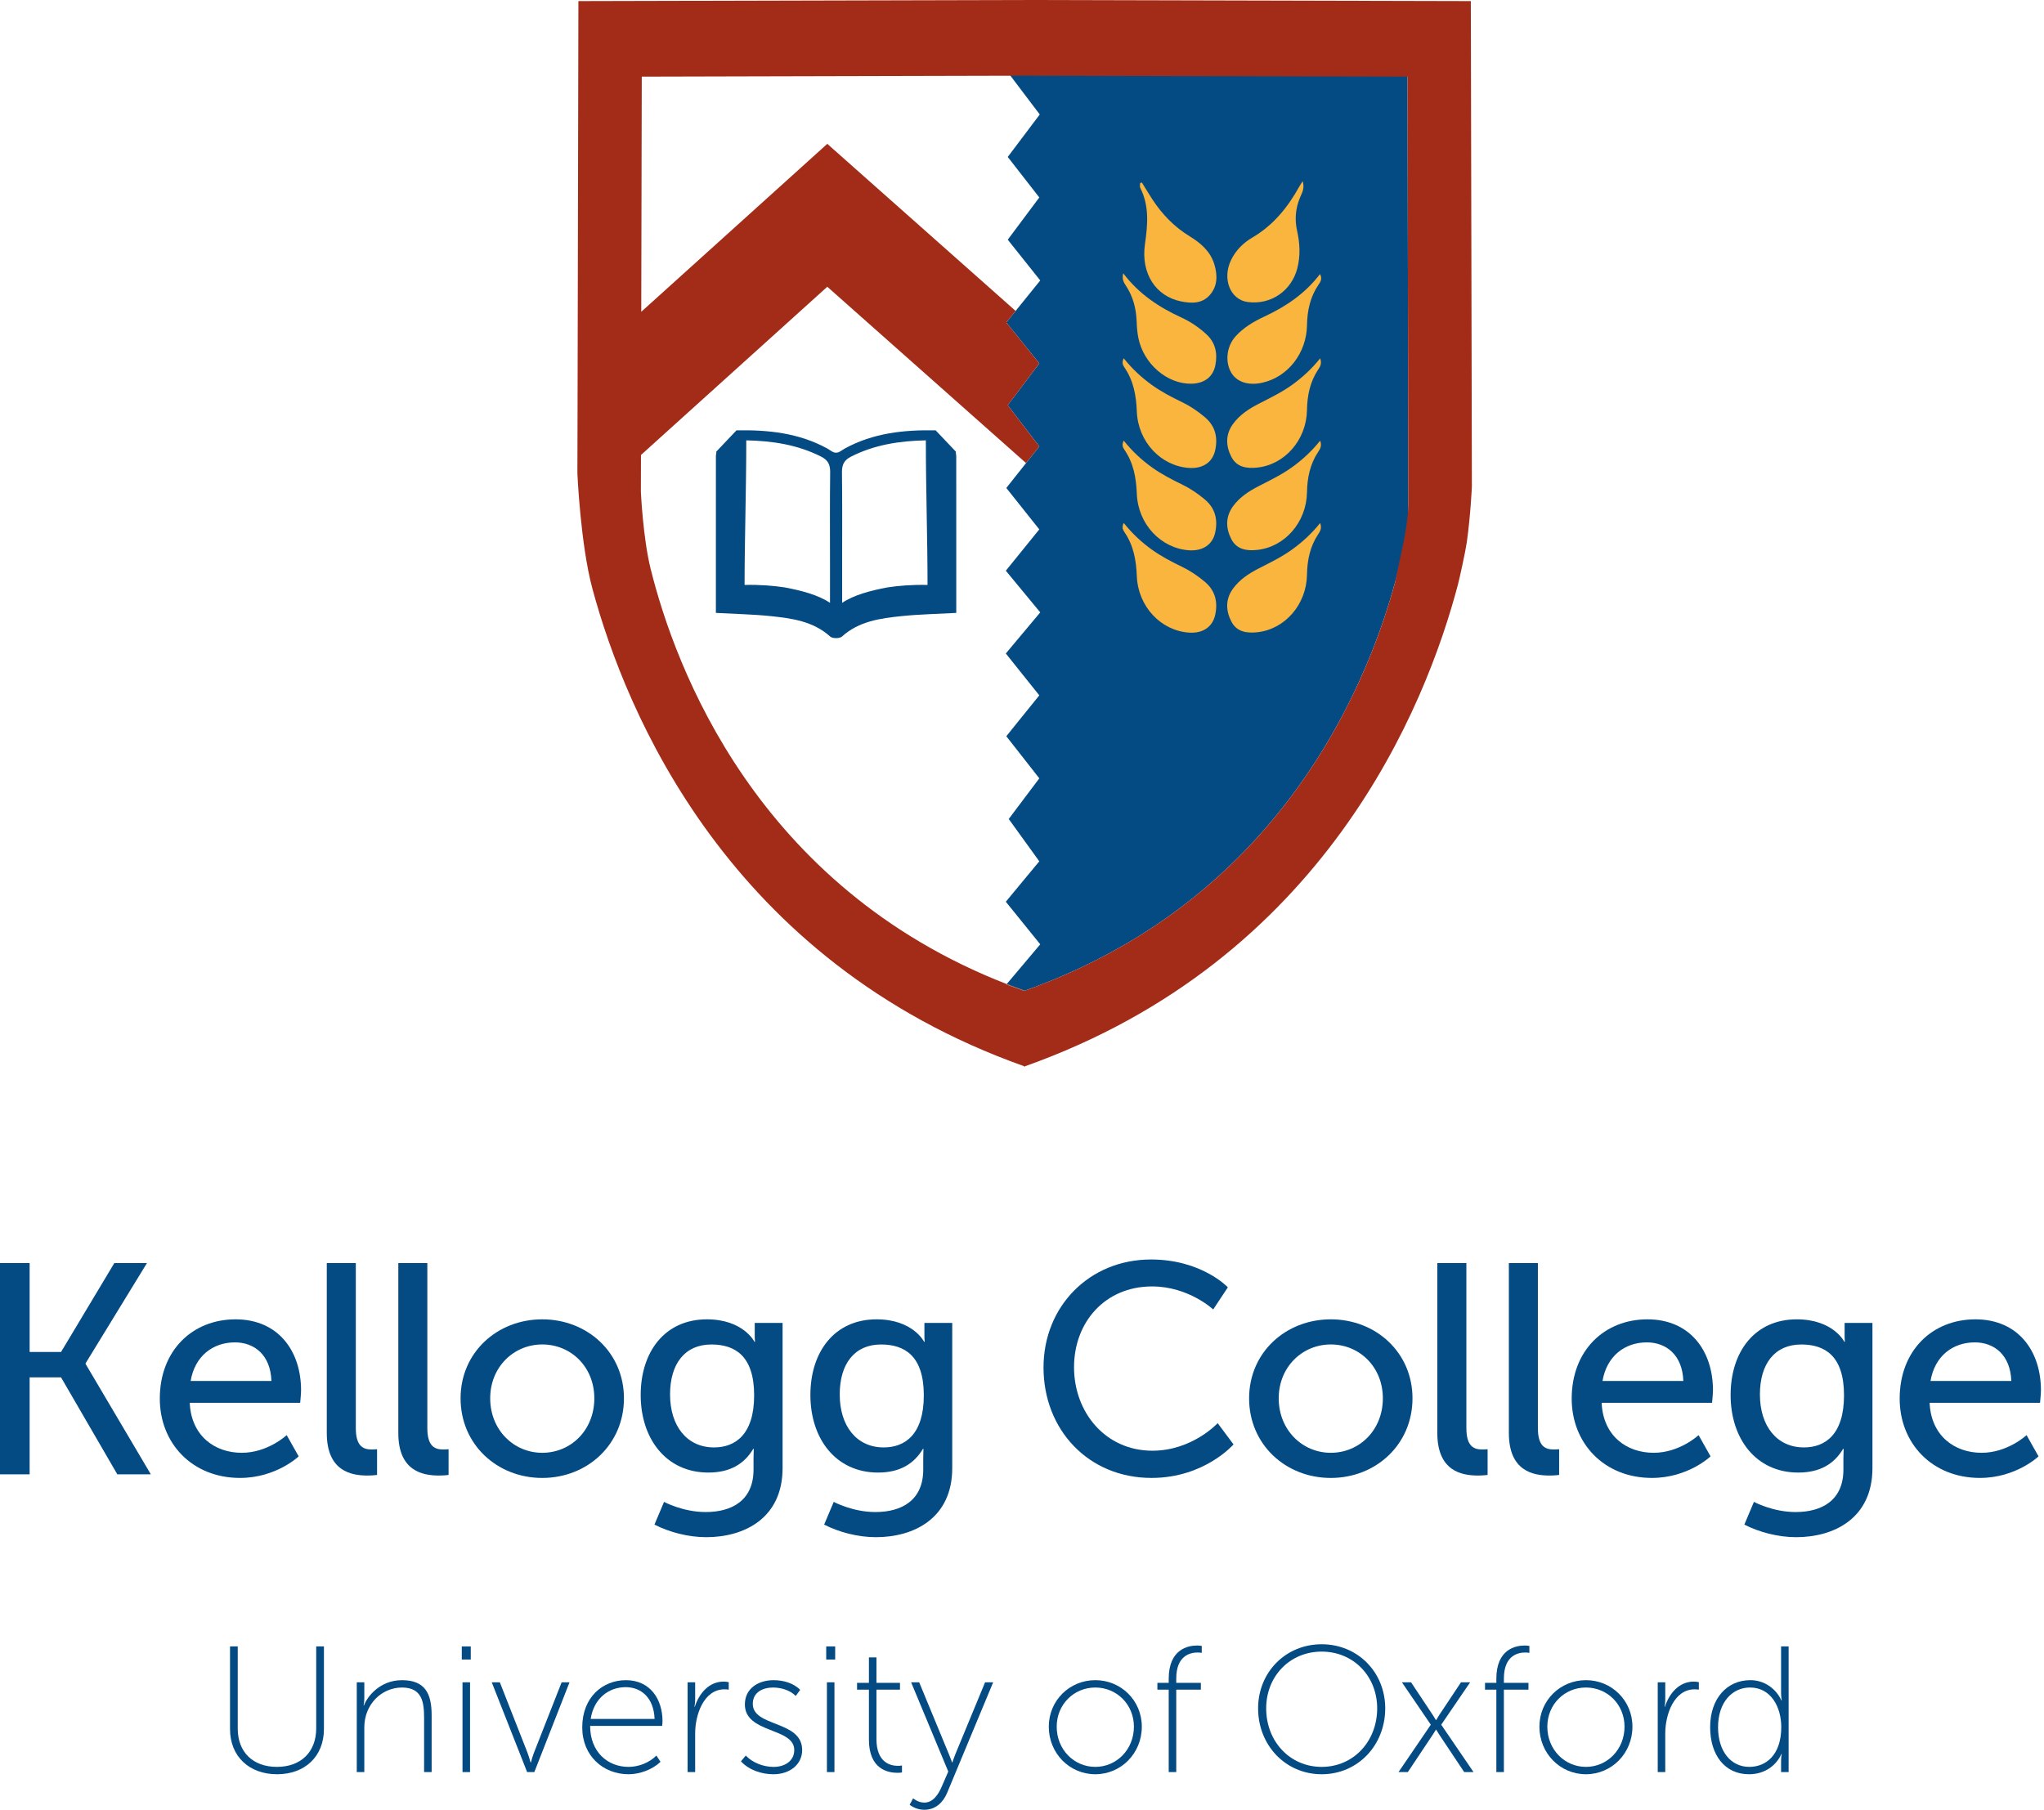 
<svg width="131px" height="116px" viewBox="0 0 131 116" version="1.1" xmlns="http://www.w3.org/2000/svg" xmlns:xlink="http://www.w3.org/1999/xlink">
    <g id="Home" stroke="none" stroke-width="1" fill="none" fill-rule="evenodd">
        <g id="Desktop" transform="translate(-617, -20)">
            <g id="Group" transform="translate(617, 20)">
                <path d="M56.876,37.65 C55.774,37.858 54.722,38.136 53.973,38.641 L53.973,38.215 L53.973,36.056 C53.973,34.125 53.986,32.194 53.962,30.265 C53.957,29.782 54.102,29.492 54.543,29.267 C56.037,28.51 57.626,28.261 59.338,28.224 C59.338,31.355 59.446,34.615 59.446,37.491 C58.424,37.472 57.611,37.54 56.876,37.65 M53.195,36.056 L53.195,38.215 L53.195,38.641 C52.446,38.136 51.393,37.858 50.291,37.65 C49.555,37.54 48.743,37.472 47.72,37.491 C47.72,34.615 47.829,31.355 47.829,28.224 C49.541,28.261 51.13,28.51 52.625,29.267 C53.066,29.492 53.211,29.782 53.205,30.265 C53.181,32.194 53.195,34.125 53.195,36.056 M61.259,29.046 L61.262,28.948 L59.967,27.585 C57.916,27.542 55.962,27.761 54.17,28.734 C53.946,28.857 53.766,29.029 53.584,29.014 C53.401,29.029 53.22,28.857 52.997,28.734 C51.205,27.761 49.252,27.542 47.2,27.585 L45.906,28.948 L45.908,29.046 C45.872,29.168 45.882,29.33 45.882,29.482 C45.879,31.52 45.881,33.56 45.881,35.599 L45.881,39.285 C47.079,39.352 48.233,39.372 49.377,39.489 C50.744,39.632 52.113,39.812 53.207,40.801 C53.28,40.868 53.446,40.904 53.584,40.9 C53.721,40.904 53.888,40.868 53.96,40.801 C55.054,39.812 56.423,39.632 57.791,39.489 C58.935,39.372 60.089,39.352 61.287,39.285 L61.287,35.599 C61.287,33.56 61.287,31.52 61.286,29.482 C61.286,29.33 61.295,29.168 61.259,29.046" id="Fill-4" fill="#044B84"></path>
                <path d="M90.206,4.789 L64.725,4.809 L66.638,7.337 L64.594,10.05 L64.588,10.059 L64.594,10.069 L66.609,12.656 L64.695,15.219 L64.588,15.363 L64.701,15.506 L66.669,17.975 L65.091,19.93 L64.794,20.297 L64.495,20.668 L64.809,21.059 L66.609,23.294 L64.897,25.558 L64.584,25.972 L64.913,26.401 L66.609,28.613 L65.76,29.682 L64.996,30.644 L64.495,31.277 L65.022,31.939 L66.608,33.931 L65.097,35.799 L64.463,36.581 L65.127,37.385 L66.669,39.251 L65.198,41.008 L64.463,41.886 L65.234,42.851 L66.609,44.569 L65.299,46.191 L64.495,47.19 L65.341,48.269 L66.609,49.889 L65.403,51.492 L64.65,52.494 L65.445,53.595 L66.608,55.207 L65.501,56.543 L64.463,57.798 L65.552,59.145 L66.669,60.527 L65.605,61.79 L64.52,63.074 C64.886,63.216 65.26,63.355 65.638,63.49 L65.638,63.512 C65.88,63.425 66.12,63.338 66.359,63.249 C66.424,63.224 66.49,63.199 66.555,63.174 C66.787,63.085 67.017,62.997 67.246,62.904 C67.261,62.898 67.276,62.892 67.293,62.885 C67.528,62.79 67.76,62.693 67.99,62.595 C68.016,62.584 68.043,62.571 68.07,62.56 C68.312,62.456 68.555,62.35 68.791,62.241 C68.814,62.232 68.835,62.221 68.859,62.211 C68.987,62.152 69.115,62.094 69.243,62.034 C69.257,62.026 69.27,62.02 69.287,62.014 C70.6,61.393 71.835,60.719 72.993,60.002 C72.998,59.998 73.002,59.995 73.008,59.992 C73.127,59.916 73.246,59.843 73.364,59.768 C73.376,59.759 73.388,59.751 73.401,59.743 C73.516,59.671 73.626,59.598 73.739,59.525 C73.755,59.514 73.772,59.503 73.788,59.491 C73.897,59.421 74.004,59.35 74.112,59.278 C74.132,59.264 74.151,59.251 74.171,59.237 C74.275,59.166 74.379,59.095 74.483,59.025 C74.504,59.01 74.525,58.995 74.546,58.98 C74.647,58.91 74.749,58.839 74.85,58.766 C74.873,58.751 74.892,58.736 74.915,58.721 C75.014,58.649 75.115,58.577 75.213,58.505 C75.234,58.49 75.255,58.475 75.275,58.46 C75.374,58.387 75.474,58.313 75.573,58.24 C75.591,58.226 75.611,58.211 75.63,58.196 C75.73,58.121 75.829,58.047 75.924,57.972 C75.942,57.958 75.96,57.945 75.978,57.932 C76.078,57.854 76.177,57.778 76.273,57.701 C76.288,57.689 76.302,57.678 76.317,57.666 C76.418,57.586 76.519,57.507 76.618,57.425 C76.626,57.418 76.636,57.411 76.644,57.403 C76.749,57.318 76.853,57.234 76.957,57.148 C76.957,57.147 76.959,57.145 76.96,57.144 C78.163,56.146 79.258,55.101 80.257,54.03 C80.26,54.026 80.264,54.022 80.267,54.018 C80.353,53.927 80.438,53.834 80.522,53.742 C80.529,53.734 80.535,53.728 80.541,53.72 C80.624,53.63 80.706,53.54 80.785,53.45 C80.794,53.44 80.802,53.43 80.811,53.422 C80.891,53.333 80.969,53.244 81.046,53.154 C81.055,53.144 81.066,53.133 81.075,53.123 C81.151,53.034 81.228,52.945 81.303,52.856 C81.312,52.845 81.323,52.834 81.332,52.822 C81.409,52.734 81.484,52.645 81.558,52.556 C81.567,52.545 81.576,52.534 81.585,52.524 C81.659,52.434 81.734,52.344 81.808,52.254 C81.816,52.244 81.823,52.235 81.829,52.226 C81.904,52.133 81.98,52.041 82.053,51.95 C82.059,51.942 82.064,51.935 82.07,51.928 C82.145,51.833 82.222,51.74 82.294,51.644 C82.297,51.642 82.299,51.638 82.302,51.636 C83.319,50.335 84.21,49.018 84.99,47.718 C85.049,47.617 85.106,47.52 85.163,47.424 C85.166,47.419 85.169,47.414 85.172,47.41 C85.227,47.315 85.282,47.222 85.338,47.127 C85.341,47.12 85.344,47.114 85.349,47.107 C85.4,47.014 85.454,46.922 85.507,46.829 C85.511,46.821 85.516,46.813 85.519,46.805 C85.573,46.714 85.624,46.621 85.674,46.53 C85.678,46.521 85.683,46.514 85.688,46.506 C85.739,46.414 85.788,46.321 85.838,46.23 C85.841,46.224 85.844,46.216 85.849,46.21 C85.9,46.117 85.951,46.024 85.999,45.931 C86.001,45.926 86.004,45.921 86.007,45.917 C86.056,45.821 86.106,45.726 86.156,45.632 C86.157,45.631 86.157,45.63 86.159,45.629 C86.822,44.355 87.38,43.116 87.853,41.946 C87.853,41.945 87.855,41.942 87.855,41.941 C87.889,41.854 87.924,41.768 87.957,41.683 C87.96,41.678 87.96,41.673 87.963,41.668 C87.996,41.586 88.028,41.502 88.059,41.421 C88.064,41.413 88.066,41.404 88.07,41.397 C88.1,41.317 88.13,41.237 88.16,41.157 C88.165,41.148 88.168,41.139 88.171,41.131 C88.203,41.05 88.231,40.972 88.26,40.893 C88.263,40.884 88.267,40.877 88.269,40.869 C88.299,40.789 88.328,40.712 88.356,40.633 C88.359,40.625 88.362,40.617 88.365,40.608 C88.394,40.53 88.422,40.453 88.45,40.376 C88.453,40.368 88.456,40.359 88.459,40.352 C88.486,40.274 88.513,40.196 88.54,40.119 C88.541,40.114 88.543,40.108 88.546,40.101 C88.573,40.023 88.602,39.944 88.629,39.865 C88.629,39.864 88.629,39.861 88.629,39.859 C88.941,38.952 89.197,38.108 89.403,37.347 C89.406,37.345 89.406,37.344 89.406,37.341 C89.424,37.278 89.439,37.213 89.457,37.15 C89.459,37.144 89.462,37.138 89.463,37.132 C89.478,37.071 89.493,37.013 89.51,36.954 C89.513,36.944 89.516,36.935 89.517,36.925 C89.532,36.869 89.546,36.814 89.559,36.759 C89.564,36.747 89.567,36.735 89.569,36.724 C89.584,36.67 89.597,36.617 89.611,36.565 C89.612,36.552 89.617,36.541 89.62,36.529 C89.632,36.476 89.644,36.425 89.657,36.374 L89.666,36.339 C89.677,36.289 89.689,36.238 89.703,36.189 C89.706,36.176 89.707,36.165 89.712,36.152 C89.722,36.103 89.734,36.055 89.746,36.007 C89.749,35.995 89.751,35.984 89.754,35.971 C89.766,35.924 89.776,35.877 89.787,35.831 C89.788,35.819 89.793,35.806 89.796,35.795 C89.805,35.748 89.816,35.703 89.826,35.66 C89.829,35.647 89.832,35.636 89.834,35.623 C89.844,35.578 89.853,35.535 89.862,35.491 C89.865,35.481 89.867,35.472 89.87,35.462 C89.879,35.417 89.889,35.372 89.898,35.328 C89.9,35.322 89.901,35.316 89.903,35.308 C89.912,35.262 89.922,35.216 89.931,35.169 C90.005,34.818 90.064,34.512 90.112,34.25 C90.112,34.247 90.112,34.242 90.112,34.238 C90.118,34.208 90.124,34.179 90.129,34.15 C90.13,34.142 90.132,34.133 90.132,34.124 C90.138,34.098 90.141,34.074 90.147,34.049 C90.147,34.039 90.148,34.028 90.151,34.018 C90.156,33.995 90.159,33.974 90.163,33.953 C90.163,33.94 90.166,33.928 90.168,33.915 C90.171,33.896 90.174,33.878 90.177,33.86 C90.18,33.848 90.181,33.835 90.183,33.823 C90.186,33.804 90.189,33.786 90.192,33.769 C90.195,33.759 90.195,33.748 90.197,33.736 C90.2,33.72 90.201,33.704 90.204,33.688 C90.207,33.678 90.207,33.666 90.209,33.656 C90.212,33.641 90.215,33.626 90.216,33.612 C90.216,33.601 90.219,33.591 90.221,33.581 C90.222,33.569 90.225,33.556 90.225,33.544 C90.228,33.535 90.228,33.525 90.231,33.515 C90.231,33.504 90.233,33.493 90.234,33.483 C90.237,33.473 90.237,33.464 90.24,33.454 C90.24,33.445 90.242,33.436 90.243,33.427 C90.245,33.417 90.246,33.409 90.246,33.4 C90.246,33.393 90.248,33.386 90.249,33.38 C90.251,33.371 90.251,33.362 90.251,33.354 C90.252,33.349 90.254,33.342 90.254,33.338 C90.255,33.331 90.255,33.325 90.257,33.319 C90.257,33.314 90.257,33.308 90.26,33.302 C90.26,33.299 90.26,33.295 90.26,33.291 C90.261,33.285 90.261,33.28 90.263,33.275 L90.263,33.272 C90.263,33.266 90.264,33.261 90.264,33.258 C90.266,33.247 90.266,33.242 90.266,33.242 L90.206,4.789 Z" id="Fill-6" fill="#044B84"></path>
                <path d="M75.276,58.459 C75.255,58.474 75.235,58.49 75.214,58.505 C75.235,58.49 75.255,58.474 75.276,58.459" id="Fill-8" fill="#AF3D18"></path>
                <path d="M67.293,62.885 C67.276,62.891 67.262,62.897 67.245,62.905 C67.262,62.897 67.276,62.891 67.293,62.885" id="Fill-10" fill="#AF3D18"></path>
                <path d="M90.263,33.272 L90.263,33.276 L90.263,33.272 Z" id="Fill-12" fill="#AF3D18"></path>
                <path d="M81.332,52.822 C81.323,52.833 81.314,52.845 81.303,52.856 C81.314,52.845 81.323,52.833 81.332,52.822" id="Fill-14" fill="#AF3D18"></path>
                <path d="M90.266,33.242 C90.266,33.242 90.266,33.247 90.265,33.257 C90.266,33.247 90.266,33.242 90.266,33.242" id="Fill-16" fill="#AF3D18"></path>
                <path d="M75.631,58.196 C75.611,58.211 75.591,58.226 75.572,58.24 C75.591,58.226 75.611,58.211 75.631,58.196" id="Fill-18" fill="#AF3D18"></path>
                <path d="M81.585,52.523 C81.576,52.534 81.566,52.544 81.558,52.556 C81.566,52.544 81.576,52.534 81.585,52.523" id="Fill-20" fill="#AF3D18"></path>
                <path d="M66.555,63.174 C66.49,63.199 66.424,63.224 66.359,63.249 C66.424,63.224 66.49,63.199 66.555,63.174" id="Fill-22" fill="#AF3D18"></path>
                <path d="M75.978,57.931 C75.96,57.946 75.943,57.958 75.926,57.971 C75.943,57.958 75.96,57.946 75.978,57.931" id="Fill-24" fill="#AF3D18"></path>
                <path d="M73.402,59.743 C73.39,59.752 73.377,59.759 73.364,59.767 C73.377,59.759 73.39,59.752 73.402,59.743" id="Fill-26" fill="#AF3D18"></path>
                <path d="M80.811,53.422 C80.802,53.431 80.795,53.441 80.786,53.45 C80.795,53.441 80.802,53.431 80.811,53.422" id="Fill-28" fill="#AF3D18"></path>
                <path d="M73.008,59.991 C73.003,59.995 72.997,59.997 72.992,60.001 C72.997,59.997 73.003,59.995 73.008,59.991" id="Fill-30" fill="#AF3D18"></path>
                <path d="M76.645,57.403 C76.636,57.411 76.626,57.418 76.617,57.425 C76.626,57.418 76.636,57.411 76.645,57.403" id="Fill-32" fill="#AF3D18"></path>
                <path d="M80.542,53.721 C80.536,53.727 80.529,53.734 80.521,53.742 C80.529,53.734 80.536,53.727 80.542,53.721" id="Fill-34" fill="#AF3D18"></path>
                <path d="M80.267,54.018 C80.264,54.022 80.26,54.026 80.257,54.029 C80.26,54.026 80.264,54.022 80.267,54.018" id="Fill-36" fill="#AF3D18"></path>
                <path d="M74.172,59.237 C74.152,59.251 74.132,59.265 74.112,59.278 C74.132,59.265 74.152,59.251 74.172,59.237" id="Fill-38" fill="#AF3D18"></path>
                <path d="M68.071,62.56 C68.043,62.571 68.016,62.584 67.989,62.595 C68.016,62.584 68.043,62.572 68.071,62.56" id="Fill-40" fill="#AF3D18"></path>
                <path d="M76.96,57.145 C76.959,57.146 76.957,57.147 76.956,57.149 C76.957,57.147 76.959,57.146 76.96,57.145" id="Fill-42" fill="#AF3D18"></path>
                <path d="M76.317,57.666 C76.302,57.677 76.289,57.69 76.274,57.701 C76.289,57.69 76.302,57.677 76.317,57.666" id="Fill-44" fill="#AF3D18"></path>
                <path d="M69.286,62.014 C69.272,62.02 69.257,62.026 69.244,62.033 C69.257,62.026 69.272,62.02 69.286,62.014" id="Fill-46" fill="#AF3D18"></path>
                <path d="M81.075,53.122 C81.066,53.133 81.056,53.143 81.047,53.154 C81.056,53.143 81.066,53.133 81.075,53.122" id="Fill-48" fill="#AF3D18"></path>
                <path d="M74.915,58.721 C74.894,58.736 74.873,58.751 74.85,58.767 C74.873,58.751 74.894,58.736 74.915,58.721" id="Fill-50" fill="#AF3D18"></path>
                <path d="M74.546,58.98 C74.525,58.995 74.504,59.009 74.483,59.024 C74.504,59.009 74.525,58.995 74.546,58.98" id="Fill-52" fill="#AF3D18"></path>
                <path d="M68.805,62.236 C68.823,62.227 68.84,62.22 68.857,62.211 C68.836,62.221 68.814,62.232 68.792,62.242 C68.796,62.24 68.801,62.237 68.805,62.236" id="Fill-54" fill="#AF3D18"></path>
                <path d="M73.79,59.492 C73.772,59.502 73.755,59.514 73.739,59.526 C73.755,59.514 73.772,59.502 73.79,59.492" id="Fill-56" fill="#AF3D18"></path>
                <path d="M88.069,41.397 C88.067,41.404 88.063,41.413 88.06,41.421 C88.063,41.413 88.067,41.404 88.069,41.397" id="Fill-58" fill="#AF3D18"></path>
                <path d="M87.963,41.668 C87.961,41.673 87.959,41.678 87.958,41.683 C87.959,41.678 87.961,41.673 87.963,41.668" id="Fill-60" fill="#AF3D18"></path>
                <path d="M88.171,41.13 C88.168,41.139 88.165,41.148 88.161,41.156 C88.165,41.148 88.168,41.139 88.171,41.13" id="Fill-62" fill="#AF3D18"></path>
                <path d="M87.855,41.941 C87.854,41.942 87.854,41.945 87.853,41.946 C87.854,41.945 87.854,41.942 87.855,41.941" id="Fill-64" fill="#AF3D18"></path>
                <path d="M88.269,40.869 C88.267,40.877 88.263,40.885 88.26,40.893 C88.263,40.885 88.267,40.877 88.269,40.869" id="Fill-66" fill="#AF3D18"></path>
                <path d="M86.006,45.917 C86.004,45.922 86.001,45.926 85.999,45.931 C86.001,45.926 86.004,45.922 86.006,45.917" id="Fill-68" fill="#AF3D18"></path>
                <path d="M86.159,45.628 C86.158,45.629 86.158,45.63 86.157,45.632 C86.158,45.63 86.158,45.629 86.159,45.628" id="Fill-70" fill="#AF3D18"></path>
                <path d="M89.406,37.342 C89.406,37.343 89.405,37.346 89.405,37.347 C89.405,37.346 89.406,37.343 89.406,37.342" id="Fill-72" fill="#AF3D18"></path>
                <path d="M88.366,40.608 C88.363,40.617 88.36,40.624 88.357,40.633 C88.36,40.624 88.363,40.617 88.366,40.608" id="Fill-74" fill="#AF3D18"></path>
                <path d="M88.63,39.859 C88.629,39.861 88.629,39.864 88.628,39.865 C88.629,39.864 88.629,39.861 88.63,39.859" id="Fill-76" fill="#AF3D18"></path>
                <path d="M88.546,40.101 C88.544,40.107 88.542,40.113 88.54,40.12 C88.542,40.113 88.544,40.107 88.546,40.101" id="Fill-78" fill="#AF3D18"></path>
                <path d="M88.458,40.351 C88.455,40.36 88.452,40.367 88.449,40.376 C88.452,40.367 88.455,40.36 88.458,40.351" id="Fill-80" fill="#AF3D18"></path>
                <path d="M82.07,51.928 C82.064,51.934 82.059,51.943 82.054,51.95 C82.059,51.943 82.064,51.934 82.07,51.928" id="Fill-82" fill="#AF3D18"></path>
                <path d="M82.302,51.636 C82.299,51.639 82.298,51.642 82.296,51.645 C82.298,51.642 82.299,51.639 82.302,51.636" id="Fill-84" fill="#AF3D18"></path>
                <path d="M89.462,37.132 C89.461,37.138 89.459,37.144 89.457,37.151 C89.459,37.144 89.461,37.138 89.462,37.132" id="Fill-86" fill="#AF3D18"></path>
                <path d="M64.52,63.074 L64.496,63.102 L65.638,63.513 L65.638,63.49 C65.26,63.355 64.886,63.217 64.52,63.074" id="Fill-88" fill="#AF3D18"></path>
                <path d="M81.808,52.253 C81.816,52.244 81.823,52.234 81.831,52.225 C81.823,52.234 81.816,52.244 81.808,52.253" id="Fill-90" fill="#AF3D18"></path>
                <path d="M85.849,46.21 C85.845,46.216 85.841,46.224 85.839,46.23 C85.841,46.224 85.845,46.216 85.849,46.21" id="Fill-92" fill="#AF3D18"></path>
                <path d="M85.52,46.805 C85.515,46.813 85.511,46.821 85.506,46.829 C85.511,46.821 85.515,46.813 85.52,46.805" id="Fill-94" fill="#AF3D18"></path>
                <path d="M85.687,46.506 C85.682,46.514 85.679,46.522 85.673,46.53 C85.679,46.522 85.682,46.514 85.687,46.506" id="Fill-96" fill="#AF3D18"></path>
                <path d="M85.172,47.41 C85.169,47.414 85.167,47.419 85.163,47.424 C85.167,47.419 85.169,47.414 85.172,47.41" id="Fill-98" fill="#AF3D18"></path>
                <path d="M84.992,47.714 C84.991,47.715 84.989,47.716 84.989,47.719 C84.989,47.716 84.991,47.715 84.992,47.714" id="Fill-100" fill="#AF3D18"></path>
                <path d="M85.348,47.107 C85.344,47.115 85.341,47.121 85.337,47.127 C85.341,47.121 85.344,47.115 85.348,47.107" id="Fill-102" fill="#AF3D18"></path>
                <path d="M90.197,33.737 C90.196,33.748 90.193,33.758 90.192,33.769 C90.193,33.758 90.196,33.748 90.197,33.737" id="Fill-104" fill="#AF3D18"></path>
                <path d="M90.183,33.822 C90.181,33.835 90.18,33.847 90.177,33.86 C90.18,33.847 90.181,33.835 90.183,33.822" id="Fill-106" fill="#AF3D18"></path>
                <path d="M90.26,33.291 C90.26,33.295 90.259,33.299 90.259,33.304 C90.259,33.299 90.26,33.295 90.26,33.291" id="Fill-108" fill="#AF3D18"></path>
                <path d="M90.209,33.656 C90.208,33.666 90.205,33.677 90.204,33.687 C90.205,33.677 90.208,33.666 90.209,33.656" id="Fill-110" fill="#AF3D18"></path>
                <path d="M90.151,34.018 C90.15,34.028 90.147,34.039 90.146,34.049 C90.147,34.039 90.15,34.028 90.151,34.018" id="Fill-112" fill="#AF3D18"></path>
                <path d="M90.168,33.916 C90.166,33.928 90.164,33.94 90.162,33.952 C90.164,33.94 90.166,33.928 90.168,33.916" id="Fill-114" fill="#AF3D18"></path>
                <path d="M90.221,33.581 C90.22,33.591 90.217,33.602 90.216,33.612 C90.217,33.602 90.22,33.591 90.221,33.581" id="Fill-116" fill="#AF3D18"></path>
                <path d="M90.239,33.454 C90.238,33.463 90.237,33.473 90.235,33.482 C90.237,33.473 90.238,33.463 90.239,33.454" id="Fill-118" fill="#AF3D18"></path>
                <path d="M90.257,33.319 C90.256,33.325 90.256,33.331 90.254,33.338 C90.256,33.331 90.256,33.325 90.257,33.319" id="Fill-120" fill="#AF3D18"></path>
                <path d="M90.252,33.354 C90.251,33.363 90.25,33.37 90.249,33.38 C90.25,33.37 90.251,33.363 90.252,33.354" id="Fill-122" fill="#AF3D18"></path>
                <path d="M90.246,33.4 C90.245,33.409 90.244,33.418 90.242,33.428 C90.244,33.418 90.245,33.409 90.246,33.4" id="Fill-124" fill="#AF3D18"></path>
                <path d="M90.133,34.124 C90.132,34.133 90.13,34.141 90.128,34.15 C90.13,34.141 90.132,34.133 90.133,34.124" id="Fill-126" fill="#AF3D18"></path>
                <path d="M90.23,33.515 C90.229,33.525 90.227,33.534 90.225,33.544 C90.227,33.534 90.229,33.525 90.23,33.515" id="Fill-128" fill="#AF3D18"></path>
                <path d="M89.666,36.339 L89.657,36.374 L89.666,36.339 Z" id="Fill-130" fill="#AF3D18"></path>
                <path d="M89.517,36.925 C89.515,36.935 89.512,36.944 89.51,36.954 C89.512,36.944 89.515,36.935 89.517,36.925" id="Fill-132" fill="#AF3D18"></path>
                <path d="M90.113,34.238 C90.112,34.242 90.112,34.247 90.11,34.25 C90.112,34.247 90.112,34.242 90.113,34.238" id="Fill-134" fill="#AF3D18"></path>
                <path d="M89.754,35.971 C89.752,35.983 89.748,35.995 89.745,36.007 C89.748,35.995 89.752,35.983 89.754,35.971" id="Fill-136" fill="#AF3D18"></path>
                <path d="M89.569,36.723 C89.567,36.736 89.563,36.747 89.56,36.759 C89.563,36.747 89.567,36.736 89.569,36.723" id="Fill-138" fill="#AF3D18"></path>
                <path d="M89.619,36.529 C89.617,36.541 89.613,36.553 89.61,36.565 C89.613,36.553 89.617,36.541 89.619,36.529" id="Fill-140" fill="#AF3D18"></path>
                <path d="M89.711,36.152 C89.707,36.165 89.705,36.176 89.702,36.188 C89.705,36.176 89.707,36.165 89.711,36.152" id="Fill-142" fill="#AF3D18"></path>
                <path d="M89.933,35.167 L89.933,35.169 L89.933,35.167 Z" id="Fill-144" fill="#AF3D18"></path>
                <path d="M89.903,35.308 C89.902,35.314 89.901,35.32 89.898,35.328 C89.901,35.32 89.902,35.314 89.903,35.308" id="Fill-146" fill="#AF3D18"></path>
                <path d="M89.834,35.623 C89.832,35.636 89.829,35.647 89.826,35.659 C89.829,35.647 89.832,35.636 89.834,35.623" id="Fill-148" fill="#AF3D18"></path>
                <path d="M89.869,35.462 C89.867,35.472 89.865,35.481 89.863,35.492 C89.865,35.481 89.867,35.472 89.869,35.462" id="Fill-150" fill="#AF3D18"></path>
                <path d="M89.795,35.794 C89.792,35.806 89.789,35.819 89.786,35.832 C89.789,35.819 89.792,35.806 89.795,35.794" id="Fill-152" fill="#AF3D18"></path>
                <path d="M81.585,52.523 C81.576,52.534 81.566,52.544 81.558,52.556 C81.484,52.644 81.409,52.733 81.333,52.822 C81.324,52.833 81.314,52.845 81.304,52.856 C81.229,52.945 81.151,53.033 81.075,53.122 C81.065,53.133 81.056,53.143 81.046,53.155 C80.969,53.243 80.89,53.332 80.811,53.422 C80.802,53.431 80.795,53.441 80.786,53.45 C80.705,53.54 80.624,53.63 80.543,53.721 C80.536,53.727 80.528,53.735 80.523,53.741 C80.439,53.834 80.354,53.926 80.269,54.019 C80.265,54.021 80.261,54.026 80.257,54.03 C79.258,55.102 78.163,56.146 76.961,57.145 C76.96,57.146 76.959,57.148 76.957,57.149 C76.854,57.234 76.75,57.319 76.646,57.403 C76.636,57.41 76.627,57.419 76.617,57.425 C76.518,57.506 76.418,57.586 76.318,57.666 C76.303,57.678 76.288,57.689 76.274,57.7 C76.176,57.778 76.077,57.854 75.978,57.931 C75.96,57.945 75.943,57.958 75.925,57.971 C75.828,58.046 75.731,58.122 75.632,58.195 C75.612,58.21 75.592,58.225 75.572,58.24 C75.474,58.313 75.376,58.387 75.276,58.459 C75.255,58.474 75.235,58.491 75.214,58.505 C75.115,58.577 75.015,58.649 74.915,58.721 C74.894,58.736 74.871,58.751 74.85,58.767 C74.75,58.838 74.649,58.909 74.546,58.981 C74.525,58.994 74.504,59.009 74.482,59.024 C74.38,59.096 74.276,59.167 74.172,59.237 C74.151,59.251 74.131,59.264 74.111,59.277 C74.005,59.349 73.897,59.421 73.79,59.491 C73.773,59.503 73.756,59.513 73.738,59.525 C73.627,59.598 73.515,59.671 73.402,59.743 C73.39,59.751 73.377,59.76 73.364,59.767 C73.246,59.842 73.128,59.917 73.008,59.991 C73.003,59.995 72.998,59.997 72.992,60.001 C71.835,60.719 70.601,61.393 69.285,62.013 C69.272,62.019 69.258,62.027 69.244,62.033 C69.117,62.093 68.988,62.152 68.858,62.212 C68.84,62.22 68.823,62.228 68.805,62.236 C68.801,62.238 68.796,62.239 68.793,62.242 C68.554,62.349 68.314,62.456 68.071,62.56 C68.043,62.572 68.016,62.583 67.99,62.595 C67.76,62.693 67.527,62.79 67.293,62.885 C67.277,62.891 67.262,62.897 67.246,62.903 C67.017,62.996 66.787,63.086 66.554,63.174 C66.489,63.199 66.424,63.224 66.358,63.249 C66.141,63.33 65.92,63.411 65.699,63.49 L65.699,63.512 C65.688,63.509 65.679,63.505 65.668,63.501 C65.658,63.505 65.648,63.509 65.638,63.512 L64.496,63.102 L64.52,63.074 C48.485,56.835 43.273,42.792 41.698,36.453 C41.206,34.471 41.074,31.524 41.074,31.524 L41.08,29.162 L53.021,18.38 L65.759,29.682 L66.608,28.613 L64.914,26.402 L64.585,25.972 L64.898,25.559 L66.608,23.294 L64.809,21.058 L64.495,20.668 L64.795,20.297 L65.091,19.929 L53.021,9.22 L41.098,19.984 L41.131,4.913 L65.638,4.852 L65.668,4.852 L65.699,4.852 L90.206,4.913 C90.206,4.913 90.262,31.708 90.262,32.303 C90.262,32.808 90.126,33.929 89.962,34.71 C89.72,35.866 89.416,37.304 89.406,37.342 C89.406,37.344 89.295,37.739 89.237,37.941 C89.063,38.54 88.863,39.182 88.63,39.858 C88.629,39.861 88.629,39.863 88.628,39.866 C88.602,39.943 88.574,40.022 88.546,40.101 C88.544,40.107 88.543,40.113 88.541,40.12 C88.513,40.196 88.487,40.273 88.458,40.351 C88.455,40.36 88.453,40.367 88.449,40.376 C88.421,40.453 88.394,40.53 88.365,40.608 C88.363,40.616 88.359,40.625 88.356,40.634 C88.328,40.711 88.299,40.79 88.27,40.869 C88.267,40.876 88.264,40.885 88.262,40.892 C88.231,40.971 88.202,41.051 88.171,41.13 C88.169,41.139 88.165,41.148 88.162,41.158 C88.131,41.236 88.1,41.316 88.069,41.396 C88.066,41.405 88.064,41.413 88.06,41.42 C88.029,41.503 87.997,41.585 87.964,41.668 C87.961,41.673 87.96,41.678 87.958,41.683 C87.924,41.769 87.89,41.854 87.855,41.941 C87.854,41.943 87.854,41.944 87.853,41.945 C87.381,43.117 86.822,44.355 86.158,45.628 C86.158,45.629 86.157,45.63 86.157,45.632 C86.107,45.727 86.057,45.821 86.007,45.917 C86.004,45.92 86.002,45.926 86,45.931 C85.951,46.023 85.899,46.117 85.849,46.21 C85.846,46.217 85.842,46.223 85.838,46.23 C85.788,46.322 85.738,46.413 85.687,46.506 C85.683,46.513 85.678,46.522 85.674,46.53 C85.623,46.621 85.572,46.713 85.521,46.805 C85.516,46.814 85.512,46.821 85.507,46.83 C85.454,46.921 85.402,47.013 85.348,47.107 C85.344,47.114 85.34,47.12 85.336,47.126 C85.283,47.221 85.228,47.315 85.171,47.41 C85.17,47.414 85.167,47.419 85.164,47.424 C85.108,47.521 85.05,47.617 84.992,47.714 C84.992,47.715 84.99,47.716 84.989,47.719 C84.21,49.018 83.319,50.336 82.302,51.635 C82.299,51.639 82.298,51.642 82.295,51.644 C82.222,51.739 82.146,51.834 82.07,51.929 C82.064,51.935 82.059,51.943 82.054,51.949 C81.981,52.042 81.905,52.134 81.83,52.225 C81.823,52.234 81.815,52.244 81.809,52.253 C81.734,52.343 81.66,52.433 81.585,52.523 L81.585,52.523 Z M94.265,0.07 L65.704,0 L65.668,0 L65.633,0 L37.07,0.07 L37.021,23.666 L37.016,26.018 L37.005,30.343 C37.005,30.343 37.202,34.905 37.972,37.75 C40.119,45.687 46.687,61.609 65.633,68.339 L65.633,68.366 C65.645,68.36 65.656,68.356 65.668,68.352 C65.68,68.356 65.691,68.36 65.704,68.366 L65.704,68.339 C84.881,61.527 91.377,45.295 93.441,37.462 C93.543,37.078 93.926,35.33 94.005,34.771 C94.255,32.998 94.333,31.172 94.333,31.172 L94.265,0.07 Z" id="Fill-154" fill="#A22C18"></path>
                <path d="M71.988,17.517 C73.011,18.865 74.295,19.699 75.718,20.353 C76.302,20.621 76.832,20.981 77.309,21.417 C77.903,21.961 78.039,22.645 77.895,23.398 C77.751,24.151 77.196,24.572 76.382,24.594 C74.812,24.635 73.287,23.328 72.953,21.639 C72.886,21.296 72.861,20.942 72.847,20.593 C72.815,19.772 72.618,19.003 72.16,18.312 C72.02,18.101 71.895,17.897 71.988,17.517" id="Fill-156" fill="#F9B53D"></path>
                <path d="M72.021,22.965 C72.553,23.63 73.149,24.192 73.821,24.673 C74.428,25.11 75.087,25.452 75.759,25.776 C76.284,26.03 76.761,26.355 77.207,26.728 C77.885,27.292 78.061,28.024 77.883,28.852 C77.715,29.638 77.08,30.051 76.207,29.993 C74.401,29.87 72.935,28.323 72.859,26.37 C72.819,25.352 72.649,24.402 72.065,23.551 C71.959,23.396 71.887,23.223 72.021,22.965" id="Fill-158" fill="#F9B53D"></path>
                <path d="M84.6,17.565 C84.769,17.891 84.615,18.081 84.495,18.259 C83.967,19.042 83.781,19.913 83.766,20.844 C83.736,22.637 82.543,24.161 80.907,24.529 C80.022,24.728 79.278,24.493 78.919,23.9 C78.506,23.218 78.602,22.229 79.165,21.585 C79.681,20.999 80.345,20.612 81.041,20.287 C82.407,19.648 83.633,18.832 84.6,17.565" id="Fill-160" fill="#F9B53D"></path>
                <path d="M84.61,22.967 C84.733,23.319 84.6,23.509 84.476,23.696 C83.957,24.483 83.781,25.355 83.765,26.283 C83.731,28.197 82.348,29.781 80.575,29.97 C79.898,30.042 79.263,29.947 78.919,29.284 C78.555,28.582 78.535,27.846 79.023,27.175 C79.444,26.593 80.037,26.207 80.665,25.884 C81.399,25.507 82.143,25.15 82.816,24.663 C83.468,24.191 84.059,23.654 84.61,22.967" id="Fill-162" fill="#F9B53D"></path>
                <path d="M72.021,33.52 C72.553,34.185 73.149,34.747 73.821,35.228 C74.428,35.664 75.087,36.007 75.759,36.331 C76.284,36.585 76.761,36.91 77.207,37.281 C77.885,37.847 78.061,38.58 77.883,39.406 C77.715,40.191 77.08,40.607 76.207,40.548 C74.401,40.425 72.935,38.878 72.859,36.925 C72.819,35.907 72.649,34.957 72.065,34.107 C71.959,33.951 71.887,33.778 72.021,33.52" id="Fill-164" fill="#F9B53D"></path>
                <path d="M84.61,33.522 C84.733,33.873 84.6,34.063 84.476,34.251 C83.957,35.038 83.781,35.91 83.765,36.84 C83.731,38.752 82.348,40.336 80.575,40.525 C79.898,40.596 79.263,40.502 78.919,39.84 C78.555,39.136 78.535,38.401 79.023,37.73 C79.444,37.148 80.037,36.761 80.665,36.438 C81.399,36.062 82.143,35.705 82.816,35.218 C83.468,34.745 84.059,34.209 84.61,33.522" id="Fill-166" fill="#F9B53D"></path>
                <path d="M73.181,11.696 C73.406,12.059 73.625,12.424 73.857,12.781 C74.488,13.744 75.265,14.55 76.261,15.155 C76.953,15.578 77.575,16.115 77.824,16.933 C78.038,17.633 78.045,18.344 77.524,18.924 C77.019,19.485 76.327,19.45 75.672,19.314 C74.08,18.983 73.114,17.54 73.379,15.661 C73.556,14.404 73.671,13.207 73.077,12.036 C73.036,11.956 73.071,11.837 73.071,11.736 C73.108,11.722 73.145,11.71 73.181,11.696" id="Fill-168" fill="#F9B53D"></path>
                <path d="M83.488,11.611 C83.634,12.088 83.433,12.38 83.313,12.674 C83.029,13.368 82.967,14.065 83.132,14.797 C83.31,15.59 83.35,16.391 83.147,17.191 C82.774,18.644 81.454,19.549 79.976,19.36 C78.845,19.215 78.31,17.871 78.904,16.657 C79.204,16.043 79.68,15.566 80.25,15.234 C81.603,14.444 82.535,13.289 83.277,11.95 C83.323,11.865 83.379,11.785 83.488,11.611" id="Fill-170" fill="#F9B53D"></path>
                <path d="M72.021,28.243 C72.553,28.908 73.149,29.47 73.821,29.951 C74.428,30.386 75.087,30.73 75.759,31.054 C76.284,31.308 76.761,31.633 77.207,32.004 C77.885,32.57 78.061,33.302 77.883,34.129 C77.715,34.914 77.08,35.329 76.207,35.271 C74.401,35.148 72.935,33.601 72.859,31.648 C72.819,30.63 72.649,29.68 72.065,28.829 C71.959,28.674 71.887,28.501 72.021,28.243" id="Fill-172" fill="#F9B53D"></path>
                <path d="M84.61,28.244 C84.733,28.595 84.6,28.785 84.476,28.973 C83.957,29.76 83.781,30.632 83.765,31.56 C83.731,33.473 82.348,35.058 80.575,35.247 C79.898,35.319 79.263,35.224 78.919,34.561 C78.555,33.859 78.535,33.123 79.023,32.452 C79.444,31.87 80.037,31.484 80.665,31.161 C81.399,30.784 82.143,30.427 82.816,29.941 C83.468,29.468 84.059,28.931 84.61,28.244" id="Fill-174" fill="#F9B53D"></path>
                <polygon id="Fill-176" fill="#044B84" points="5.68434189e-14 80.958 1.899 80.958 1.899 86.655 3.913 86.655 7.327 80.958 9.418 80.958 5.485 87.383 5.485 87.422 9.667 94.499 7.519 94.499 3.913 88.285 1.899 88.285 1.899 94.499 5.68434189e-14 94.499"></polygon>
                <path d="M17.396,88.515 C17.339,86.847 16.303,86.041 15.056,86.041 C13.637,86.041 12.486,86.924 12.218,88.515 L17.396,88.515 Z M15.094,84.564 C17.837,84.564 19.295,86.597 19.295,89.11 C19.295,89.359 19.238,89.915 19.238,89.915 L12.16,89.915 C12.256,92.044 13.771,93.118 15.497,93.118 C17.167,93.118 18.374,91.986 18.374,91.986 L19.142,93.348 C19.142,93.348 17.703,94.729 15.382,94.729 C12.333,94.729 10.242,92.524 10.242,89.647 C10.242,86.559 12.333,84.564 15.094,84.564 L15.094,84.564 Z" id="Fill-178" fill="#044B84"></path>
                <path d="M20.944,80.958 L22.804,80.958 L22.804,91.527 C22.804,92.696 23.265,92.907 23.84,92.907 C24.013,92.907 24.166,92.888 24.166,92.888 L24.166,94.538 C24.166,94.538 23.879,94.576 23.553,94.576 C22.498,94.576 20.944,94.288 20.944,91.852 L20.944,80.958 Z" id="Fill-180" fill="#044B84"></path>
                <path d="M25.528,80.958 L27.388,80.958 L27.388,91.527 C27.388,92.696 27.849,92.907 28.424,92.907 C28.597,92.907 28.75,92.888 28.75,92.888 L28.75,94.538 C28.75,94.538 28.464,94.576 28.137,94.576 C27.082,94.576 25.528,94.288 25.528,91.852 L25.528,80.958 Z" id="Fill-182" fill="#044B84"></path>
                <path d="M34.753,93.118 C36.595,93.118 38.09,91.66 38.09,89.627 C38.09,87.614 36.595,86.174 34.753,86.174 C32.93,86.174 31.417,87.614 31.417,89.627 C31.417,91.66 32.93,93.118 34.753,93.118 M34.753,84.564 C37.649,84.564 39.989,86.694 39.989,89.627 C39.989,92.582 37.649,94.73 34.753,94.73 C31.857,94.73 29.518,92.582 29.518,89.627 C29.518,86.694 31.857,84.564 34.753,84.564" id="Fill-184" fill="#044B84"></path>
                <path d="M48.333,89.436 C48.333,86.905 47.105,86.176 45.59,86.176 C43.901,86.176 42.944,87.402 42.944,89.379 C42.944,91.392 44.017,92.774 45.763,92.774 C47.105,92.774 48.333,91.967 48.333,89.436 M45.225,96.916 C46.913,96.916 48.294,96.168 48.294,94.193 L48.294,93.483 C48.294,93.176 48.312,92.869 48.312,92.869 L48.275,92.869 C47.7,93.829 46.797,94.385 45.398,94.385 C42.694,94.385 41.062,92.217 41.062,89.416 C41.062,86.635 42.617,84.564 45.303,84.564 C47.642,84.564 48.352,86.002 48.352,86.002 L48.389,86.002 C48.389,86.002 48.371,85.869 48.371,85.696 L48.371,84.795 L50.156,84.795 L50.156,94.097 C50.156,97.3 47.719,98.527 45.264,98.527 C44.094,98.527 42.886,98.202 41.944,97.721 L42.559,96.264 C42.559,96.264 43.767,96.916 45.225,96.916" id="Fill-186" fill="#044B84"></path>
                <path d="M59.207,89.436 C59.207,86.905 57.979,86.176 56.464,86.176 C54.777,86.176 53.818,87.402 53.818,89.379 C53.818,91.392 54.892,92.774 56.636,92.774 C57.979,92.774 59.207,91.967 59.207,89.436 M56.1,96.916 C57.788,96.916 59.17,96.168 59.17,94.193 L59.17,93.483 C59.17,93.176 59.187,92.869 59.187,92.869 L59.15,92.869 C58.574,93.829 57.672,94.385 56.273,94.385 C53.569,94.385 51.938,92.217 51.938,89.416 C51.938,86.635 53.492,84.564 56.176,84.564 C58.517,84.564 59.226,86.002 59.226,86.002 L59.265,86.002 C59.265,86.002 59.246,85.869 59.246,85.696 L59.246,84.795 L61.029,84.795 L61.029,94.097 C61.029,97.3 58.594,98.527 56.139,98.527 C54.968,98.527 53.76,98.202 52.819,97.721 L53.434,96.264 C53.434,96.264 54.643,96.916 56.1,96.916" id="Fill-188" fill="#044B84"></path>
                <path d="M73.764,80.728 C77.025,80.728 78.693,82.512 78.693,82.512 L77.754,83.931 C77.754,83.931 76.181,82.455 73.84,82.455 C70.81,82.455 68.835,84.757 68.835,87.633 C68.835,90.53 70.849,92.985 73.86,92.985 C76.411,92.985 78.041,91.219 78.041,91.219 L79.057,92.581 C79.057,92.581 77.197,94.729 73.802,94.729 C69.736,94.729 66.879,91.622 66.879,87.652 C66.879,83.72 69.832,80.728 73.764,80.728" id="Fill-190" fill="#044B84"></path>
                <path d="M85.291,93.118 C87.131,93.118 88.627,91.66 88.627,89.627 C88.627,87.614 87.131,86.174 85.291,86.174 C83.468,86.174 81.953,87.614 81.953,89.627 C81.953,91.66 83.468,93.118 85.291,93.118 M85.291,84.564 C88.187,84.564 90.527,86.694 90.527,89.627 C90.527,92.582 88.187,94.73 85.291,94.73 C82.395,94.73 80.055,92.582 80.055,89.627 C80.055,86.694 82.395,84.564 85.291,84.564" id="Fill-192" fill="#044B84"></path>
                <path d="M92.118,80.958 L93.98,80.958 L93.98,91.527 C93.98,92.696 94.439,92.907 95.014,92.907 C95.187,92.907 95.34,92.888 95.34,92.888 L95.34,94.538 C95.34,94.538 95.053,94.576 94.726,94.576 C93.672,94.576 92.118,94.288 92.118,91.852 L92.118,80.958 Z" id="Fill-194" fill="#044B84"></path>
                <path d="M96.703,80.958 L98.563,80.958 L98.563,91.527 C98.563,92.696 99.023,92.907 99.599,92.907 C99.771,92.907 99.925,92.888 99.925,92.888 L99.925,94.538 C99.925,94.538 99.637,94.576 99.311,94.576 C98.256,94.576 96.703,94.288 96.703,91.852 L96.703,80.958 Z" id="Fill-196" fill="#044B84"></path>
                <path d="M107.885,88.515 C107.826,86.847 106.791,86.041 105.544,86.041 C104.125,86.041 102.975,86.924 102.705,88.515 L107.885,88.515 Z M105.583,84.564 C108.326,84.564 109.784,86.597 109.784,89.11 C109.784,89.359 109.725,89.915 109.725,89.915 L102.649,89.915 C102.744,92.044 104.259,93.118 105.986,93.118 C107.654,93.118 108.863,91.986 108.863,91.986 L109.629,93.348 C109.629,93.348 108.192,94.729 105.871,94.729 C102.821,94.729 100.73,92.524 100.73,89.647 C100.73,86.559 102.821,84.564 105.583,84.564 L105.583,84.564 Z" id="Fill-198" fill="#044B84"></path>
                <path d="M118.183,89.436 C118.183,86.905 116.957,86.176 115.441,86.176 C113.752,86.176 112.793,87.402 112.793,89.379 C112.793,91.392 113.868,92.774 115.614,92.774 C116.957,92.774 118.183,91.967 118.183,89.436 M115.076,96.916 C116.763,96.916 118.144,96.168 118.144,94.193 L118.144,93.483 C118.144,93.176 118.163,92.869 118.163,92.869 L118.124,92.869 C117.55,93.829 116.648,94.385 115.249,94.385 C112.543,94.385 110.915,92.217 110.915,89.416 C110.915,86.635 112.468,84.564 115.153,84.564 C117.493,84.564 118.204,86.002 118.204,86.002 L118.24,86.002 C118.24,86.002 118.222,85.869 118.222,85.696 L118.222,84.795 L120.005,84.795 L120.005,94.097 C120.005,97.3 117.569,98.527 115.115,98.527 C113.945,98.527 112.736,98.202 111.796,97.721 L112.409,96.264 C112.409,96.264 113.618,96.916 115.076,96.916" id="Fill-200" fill="#044B84"></path>
                <path d="M128.905,88.515 C128.847,86.847 127.811,86.041 126.565,86.041 C125.146,86.041 123.995,86.924 123.727,88.515 L128.905,88.515 Z M126.603,84.564 C129.346,84.564 130.804,86.597 130.804,89.11 C130.804,89.359 130.746,89.915 130.746,89.915 L123.669,89.915 C123.764,92.044 125.28,93.118 127.006,93.118 C128.674,93.118 129.883,91.986 129.883,91.986 L130.649,93.348 C130.649,93.348 129.212,94.729 126.891,94.729 C123.842,94.729 121.75,92.524 121.75,89.647 C121.75,86.559 123.842,84.564 126.603,84.564 L126.603,84.564 Z" id="Fill-202" fill="#044B84"></path>
                <path d="M14.742,105.528 L15.237,105.528 L15.237,110.799 C15.237,112.318 16.226,113.25 17.746,113.25 C19.265,113.25 20.266,112.318 20.266,110.777 L20.266,105.528 L20.761,105.528 L20.761,110.822 C20.761,112.595 19.529,113.722 17.757,113.722 C15.985,113.722 14.742,112.595 14.742,110.822 L14.742,105.528 Z" id="Fill-204" fill="#044B84"></path>
                <path d="M22.865,107.83 L23.349,107.83 L23.349,108.843 C23.349,109.107 23.303,109.315 23.303,109.315 L23.325,109.315 C23.521,108.774 24.326,107.692 25.765,107.692 C27.261,107.692 27.664,108.578 27.664,109.936 L27.664,113.584 L27.18,113.584 L27.18,110.108 C27.18,109.107 27.054,108.164 25.765,108.164 C24.453,108.164 23.349,109.246 23.349,110.718 L23.349,113.584 L22.865,113.584 L22.865,107.83 Z" id="Fill-206" fill="#044B84"></path>
                <path d="M29.642,113.583 L30.125,113.583 L30.125,107.829 L29.642,107.829 L29.642,113.583 Z M29.596,106.369 L30.171,106.369 L30.171,105.528 L29.596,105.528 L29.596,106.369 Z" id="Fill-208" fill="#044B84"></path>
                <path d="M31.517,107.83 L32.035,107.83 L33.807,112.341 C33.911,112.617 34.002,112.963 34.002,112.963 L34.026,112.963 C34.026,112.963 34.117,112.617 34.222,112.341 L35.994,107.83 L36.5,107.83 L34.245,113.584 L33.784,113.584 L31.517,107.83 Z" id="Fill-210" fill="#044B84"></path>
                <path d="M41.953,110.177 C41.896,108.773 41.055,108.14 40.1,108.14 C39.041,108.14 38.064,108.831 37.857,110.177 L41.953,110.177 Z M40.112,107.692 C41.677,107.692 42.46,108.923 42.46,110.315 C42.46,110.408 42.448,110.522 42.437,110.625 L37.822,110.625 C37.822,112.295 38.949,113.25 40.285,113.25 C40.929,113.25 41.608,112.986 42.069,112.524 L42.332,112.927 C41.827,113.411 41.021,113.722 40.285,113.722 C38.662,113.722 37.316,112.548 37.316,110.718 C37.316,108.773 38.639,107.692 40.112,107.692 L40.112,107.692 Z" id="Fill-211" fill="#044B84"></path>
                <path d="M44.069,107.83 L44.553,107.83 L44.553,108.924 C44.553,109.188 44.506,109.395 44.506,109.395 L44.529,109.395 C44.818,108.509 45.461,107.784 46.371,107.784 C46.486,107.784 46.6,107.795 46.705,107.82 L46.705,108.302 C46.671,108.29 46.555,108.278 46.44,108.278 C45.093,108.278 44.553,109.924 44.553,111.099 L44.553,113.584 L44.069,113.584 L44.069,107.83 Z" id="Fill-212" fill="#044B84"></path>
                <path d="M47.797,112.525 C48.235,112.985 48.924,113.251 49.581,113.251 C50.282,113.251 50.904,112.882 50.904,112.169 C50.904,110.707 47.739,111.121 47.739,109.246 C47.739,108.221 48.602,107.692 49.581,107.692 C50.179,107.692 50.847,107.864 51.283,108.313 L50.997,108.705 C50.663,108.348 50.075,108.164 49.546,108.164 C48.89,108.164 48.246,108.463 48.246,109.211 C48.246,110.707 51.411,110.258 51.411,112.169 C51.411,113.089 50.628,113.722 49.569,113.722 C48.833,113.722 48.016,113.469 47.486,112.893 L47.797,112.525 Z" id="Fill-213" fill="#044B84"></path>
                <path d="M52.997,113.583 L53.48,113.583 L53.48,107.829 L52.997,107.829 L52.997,113.583 Z M52.952,106.369 L53.527,106.369 L53.527,105.528 L52.952,105.528 L52.952,106.369 Z" id="Fill-214" fill="#044B84"></path>
                <path d="M55.689,108.302 L54.929,108.302 L54.929,107.865 L55.689,107.865 L55.689,106.231 L56.172,106.231 L56.172,107.865 L57.68,107.865 L57.68,108.302 L56.172,108.302 L56.172,111.467 C56.172,112.986 57.081,113.182 57.542,113.182 C57.622,113.182 57.714,113.182 57.807,113.158 L57.807,113.607 C57.76,113.618 57.657,113.63 57.519,113.63 C56.92,113.63 55.689,113.411 55.689,111.502 L55.689,108.302 Z" id="Fill-215" fill="#044B84"></path>
                <path d="M59.233,115.54 C59.785,115.54 60.131,115.045 60.36,114.504 L60.775,113.549 L58.394,107.83 L58.911,107.83 L60.809,112.421 C60.924,112.697 61.017,112.962 61.017,112.962 L61.039,112.962 C61.039,112.962 61.12,112.697 61.235,112.421 L63.134,107.83 L63.652,107.83 L60.695,114.93 C60.441,115.529 59.959,116 59.233,116 C58.68,116 58.301,115.678 58.301,115.678 L58.52,115.264 C58.52,115.264 58.842,115.54 59.233,115.54" id="Fill-216" fill="#044B84"></path>
                <path d="M70.198,113.25 C71.568,113.25 72.672,112.133 72.672,110.672 C72.672,109.245 71.568,108.163 70.198,108.163 C68.828,108.163 67.724,109.245 67.724,110.672 C67.724,112.133 68.828,113.25 70.198,113.25 M70.198,107.691 C71.844,107.691 73.179,108.992 73.179,110.672 C73.179,112.387 71.844,113.722 70.198,113.722 C68.552,113.722 67.217,112.387 67.217,110.672 C67.217,108.992 68.552,107.691 70.198,107.691" id="Fill-217" fill="#044B84"></path>
                <path d="M74.903,108.302 L74.177,108.302 L74.177,107.865 L74.903,107.865 L74.903,107.601 C74.903,105.701 76.145,105.471 76.721,105.471 C76.836,105.471 76.928,105.483 77.02,105.495 L77.02,105.943 C76.974,105.931 76.871,105.919 76.755,105.919 C76.295,105.919 75.386,106.104 75.386,107.589 L75.386,107.865 L76.963,107.865 L76.963,108.302 L75.386,108.302 L75.386,113.584 L74.903,113.584 L74.903,108.302 Z" id="Fill-218" fill="#044B84"></path>
                <path d="M84.707,113.25 C86.743,113.25 88.263,111.616 88.263,109.498 C88.263,107.438 86.743,105.861 84.707,105.861 C82.669,105.861 81.15,107.438 81.15,109.498 C81.15,111.616 82.669,113.25 84.707,113.25 M84.707,105.39 C87.019,105.39 88.779,107.186 88.779,109.498 C88.779,111.869 87.019,113.722 84.707,113.722 C82.394,113.722 80.632,111.869 80.632,109.498 C80.632,107.186 82.394,105.39 84.707,105.39" id="Fill-219" fill="#044B84"></path>
                <path d="M91.701,110.546 L89.848,107.829 L90.435,107.829 L91.827,109.924 C91.92,110.073 92.024,110.246 92.024,110.246 L92.047,110.246 C92.047,110.246 92.15,110.073 92.242,109.924 L93.635,107.829 L94.222,107.829 L92.368,110.546 L94.44,113.584 L93.841,113.584 L92.254,111.201 C92.15,111.04 92.047,110.868 92.047,110.868 L92.024,110.868 C92.024,110.868 91.932,111.029 91.817,111.201 L90.228,113.584 L89.63,113.584 L91.701,110.546 Z" id="Fill-220" fill="#044B84"></path>
                <path d="M95.901,108.302 L95.175,108.302 L95.175,107.865 L95.901,107.865 L95.901,107.601 C95.901,105.701 97.143,105.471 97.719,105.471 C97.834,105.471 97.926,105.483 98.018,105.495 L98.018,105.943 C97.972,105.931 97.869,105.919 97.753,105.919 C97.293,105.919 96.384,106.104 96.384,107.589 L96.384,107.865 L97.96,107.865 L97.96,108.302 L96.384,108.302 L96.384,113.584 L95.901,113.584 L95.901,108.302 Z" id="Fill-221" fill="#044B84"></path>
                <path d="M101.642,113.25 C103.012,113.25 104.116,112.133 104.116,110.672 C104.116,109.245 103.012,108.163 101.642,108.163 C100.272,108.163 99.168,109.245 99.168,110.672 C99.168,112.133 100.272,113.25 101.642,113.25 M101.642,107.691 C103.288,107.691 104.623,108.992 104.623,110.672 C104.623,112.387 103.288,113.722 101.642,113.722 C99.996,113.722 98.661,112.387 98.661,110.672 C98.661,108.992 99.996,107.691 101.642,107.691" id="Fill-222" fill="#044B84"></path>
                <path d="M106.244,107.83 L106.727,107.83 L106.727,108.924 C106.727,109.188 106.681,109.395 106.681,109.395 L106.704,109.395 C106.992,108.509 107.636,107.784 108.546,107.784 C108.661,107.784 108.775,107.795 108.879,107.82 L108.879,108.302 C108.845,108.29 108.729,108.278 108.615,108.278 C107.268,108.278 106.727,109.924 106.727,111.099 L106.727,113.584 L106.244,113.584 L106.244,107.83 Z" id="Fill-223" fill="#044B84"></path>
                <path d="M112.112,113.25 C113.17,113.25 114.161,112.502 114.161,110.696 C114.161,109.418 113.504,108.163 112.157,108.163 C111.03,108.163 110.11,109.095 110.11,110.707 C110.11,112.26 110.938,113.25 112.112,113.25 M112.181,107.691 C113.067,107.691 113.815,108.22 114.173,108.992 L114.195,108.992 C114.195,108.992 114.149,108.785 114.149,108.52 L114.149,105.528 L114.633,105.528 L114.633,113.584 L114.149,113.584 L114.149,112.859 C114.149,112.594 114.195,112.421 114.195,112.421 L114.173,112.421 C113.861,113.112 113.16,113.722 112.089,113.722 C110.547,113.722 109.603,112.49 109.603,110.707 C109.603,108.876 110.673,107.691 112.181,107.691" id="Fill-224" fill="#044B84"></path>
            </g>
        </g>
    </g>
</svg>
